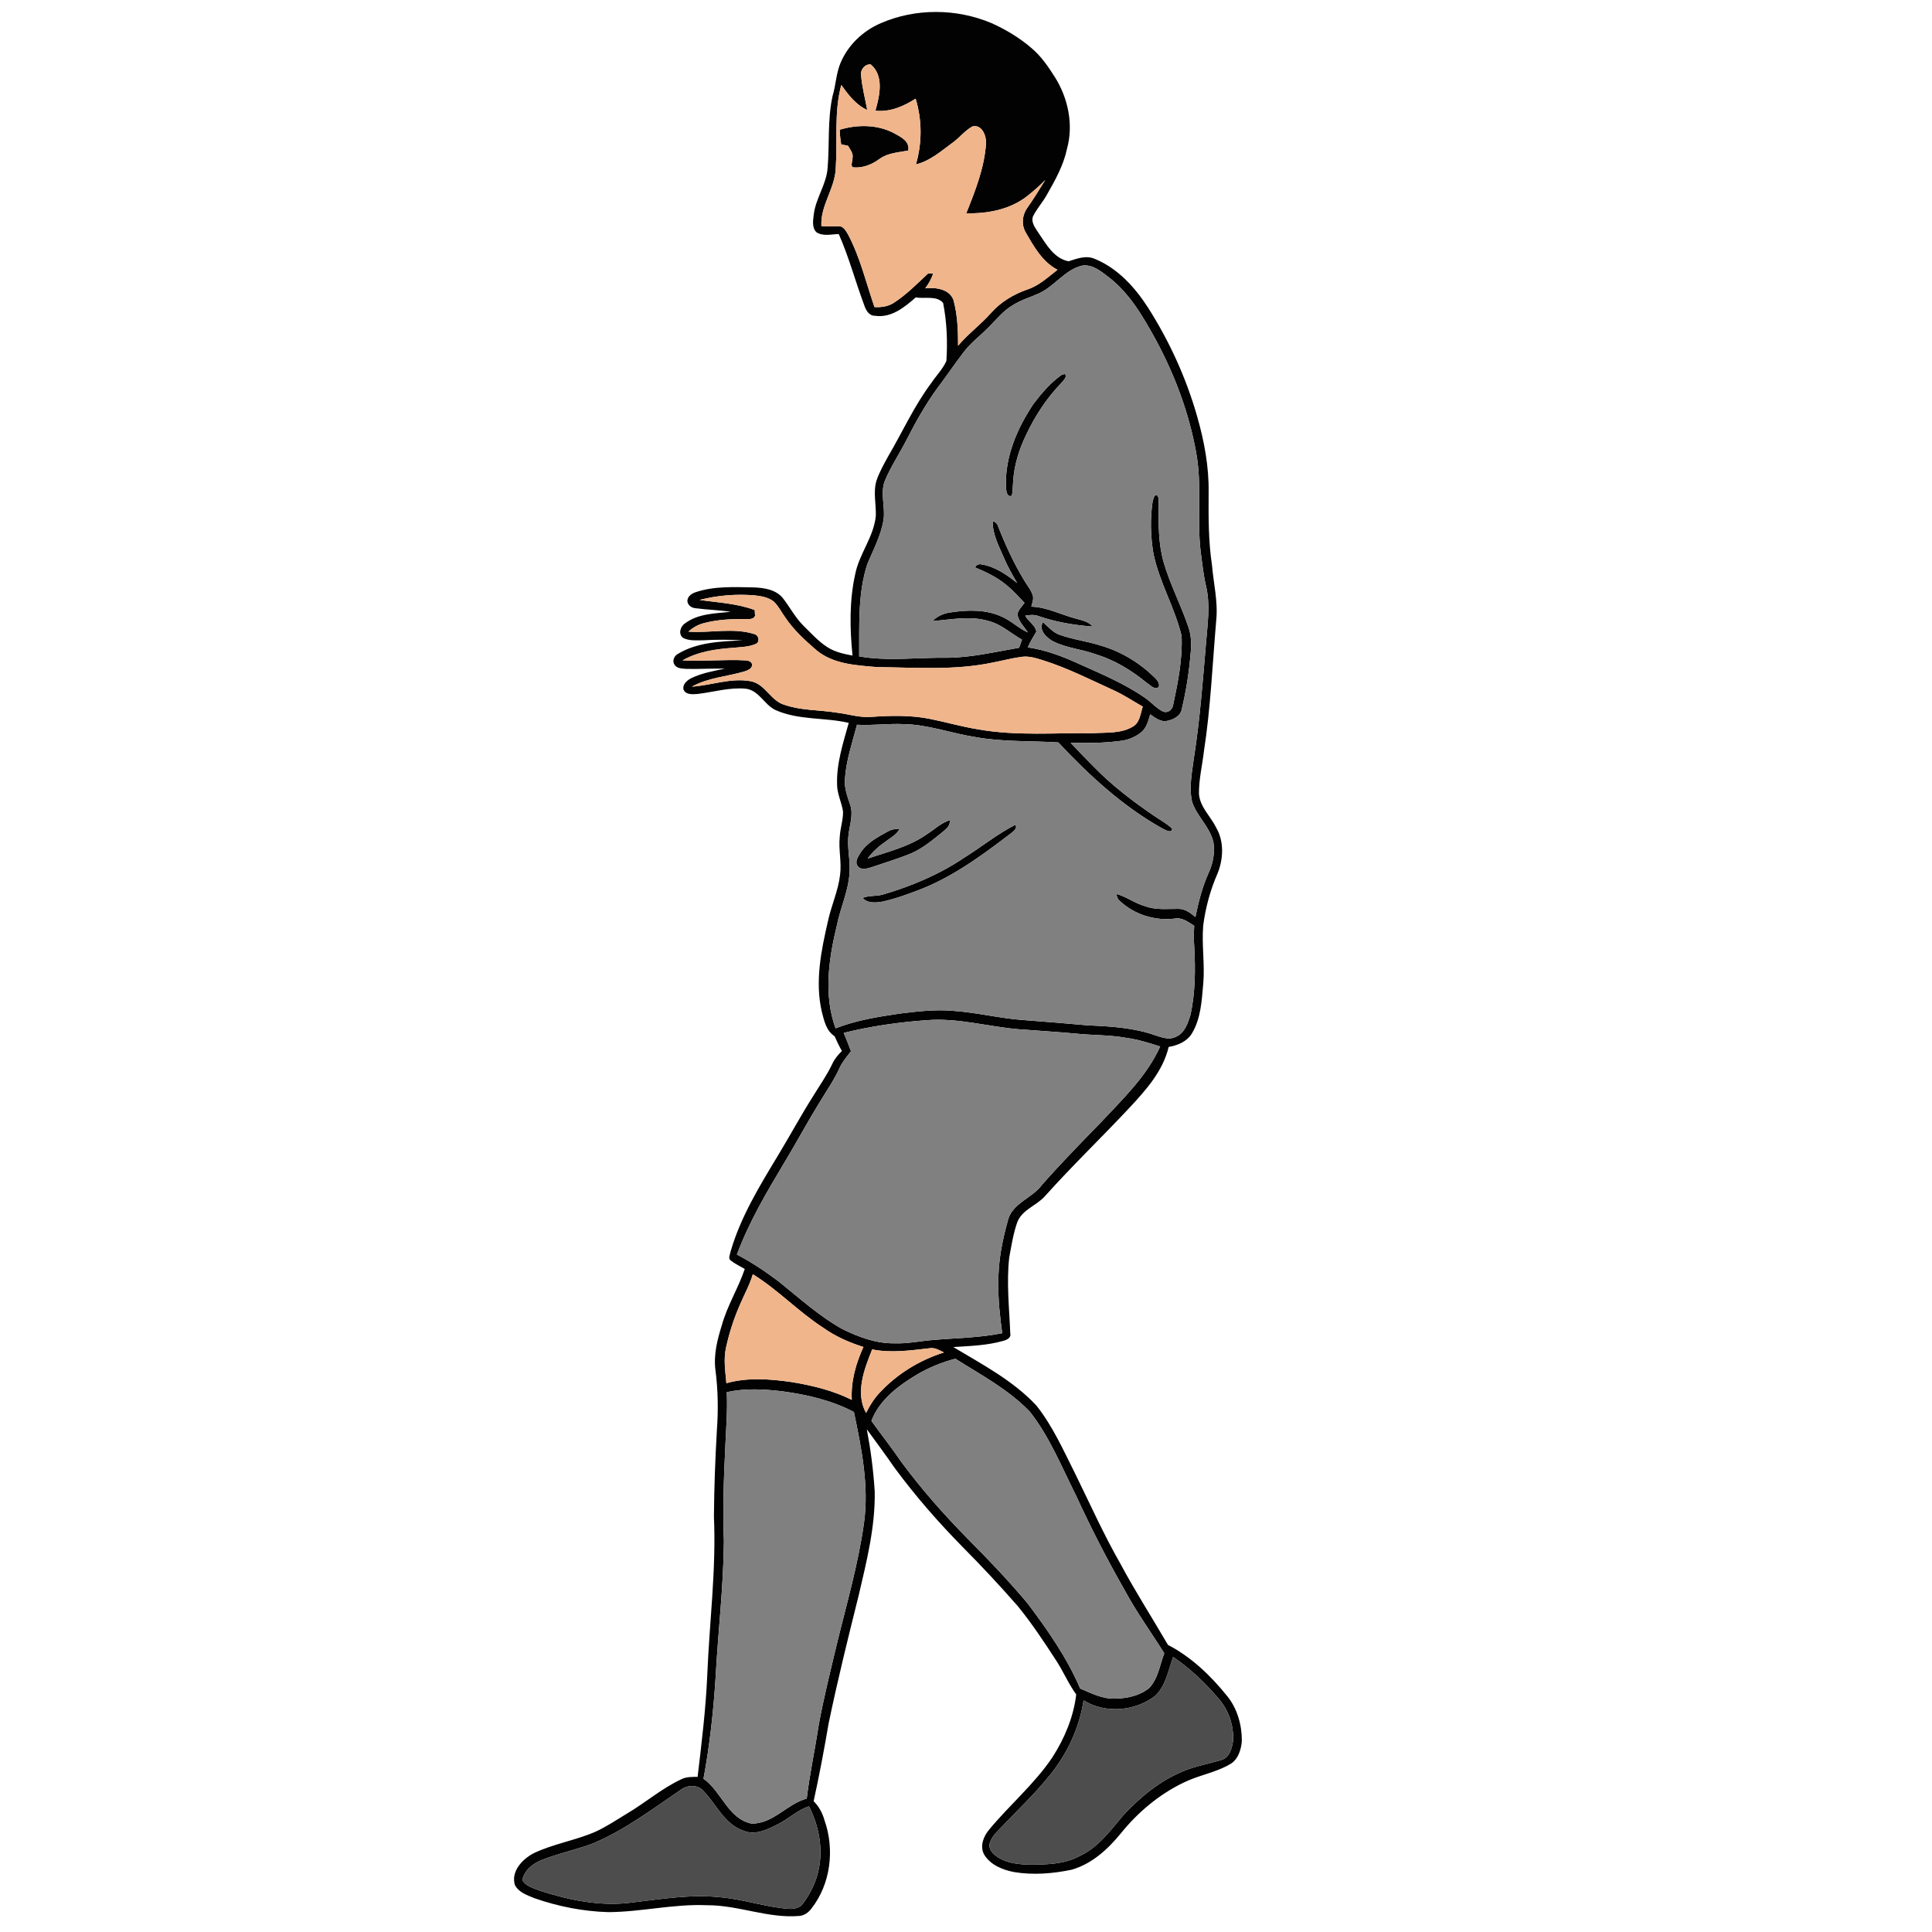 <?xml version="1.0" encoding="UTF-8" ?>
<!DOCTYPE svg PUBLIC "-//W3C//DTD SVG 1.1//EN" "http://www.w3.org/Graphics/SVG/1.1/DTD/svg11.dtd">
<svg width="1000pt" height="1000pt" viewBox="0 0 1000 1000" version="1.1" xmlns="http://www.w3.org/2000/svg">
	<g id="#020202ff">
		<path fill="#020202" opacity="1.00"
			d=" M 455.94 11.98 C 473.92 4.19 495.01 4.35 513.04 11.90 C 520.59 15.26 527.76 19.58 534.02 24.99 C 538.96 29.16 542.62 34.58 546.06 39.99 C 552.86 50.85 555.73 64.50 552.28 76.99 C 550.50 85.56 546.16 93.27 541.87 100.79 C 539.71 104.70 536.62 108.03 534.65 112.04 C 533.50 115.41 536.21 118.37 537.85 121.04 C 541.72 126.78 545.69 133.81 553.09 135.24 C 557.49 133.84 562.25 131.98 566.82 134.06 C 578.44 138.85 587.33 148.57 594.04 158.95 C 605.17 176.35 613.84 195.34 619.55 215.20 C 623.27 228.11 625.80 241.49 625.58 254.97 C 625.52 267.49 625.44 280.08 627.32 292.50 C 628.12 302.01 630.51 311.44 629.52 321.04 C 627.57 343.71 626.62 366.48 623.13 388.98 C 622.28 396.31 620.47 403.57 620.59 410.98 C 621.12 417.83 626.70 422.58 629.54 428.48 C 633.67 435.63 633.23 444.66 630.19 452.13 C 626.44 460.66 624.00 469.76 622.78 478.99 C 621.94 489.00 623.68 499.04 622.81 509.07 C 622.01 517.87 621.61 527.20 616.89 534.96 C 614.35 539.13 609.52 541.12 604.90 541.90 C 601.94 554.43 593.05 564.32 584.50 573.49 C 570.14 588.82 554.97 603.38 540.95 619.04 C 536.59 624.03 529.10 626.02 526.55 632.59 C 524.47 638.49 523.51 644.73 522.38 650.87 C 520.90 663.92 522.41 677.04 522.91 690.10 C 523.50 692.52 521.01 693.59 519.12 694.07 C 510.78 696.44 502.03 696.67 493.43 697.23 C 508.44 706.24 524.38 714.57 536.46 727.53 C 545.02 738.33 550.61 751.09 556.78 763.32 C 564.31 778.69 571.32 794.32 579.81 809.19 C 587.50 823.58 596.33 837.31 604.53 851.39 C 616.63 857.68 626.67 867.30 635.17 877.87 C 640.45 884.36 642.81 892.85 642.78 901.12 C 642.42 905.73 640.78 911.02 636.39 913.30 C 628.96 917.59 620.29 918.87 612.64 922.67 C 599.92 928.78 588.85 938.12 580.03 949.08 C 573.35 957.25 565.09 964.77 554.74 967.75 C 544.96 969.79 534.78 970.63 524.88 968.98 C 518.89 967.85 512.49 965.23 509.29 959.74 C 507.09 955.43 509.09 950.41 512.00 946.99 C 522.54 934.24 535.39 923.44 544.68 909.65 C 551.02 899.79 555.66 888.75 557.05 877.05 C 553.02 871.50 550.39 865.12 546.63 859.41 C 540.38 849.77 534.01 840.17 526.75 831.26 C 517.57 820.79 508.08 810.58 498.25 800.71 C 485.66 787.89 473.80 774.33 463.13 759.87 C 458.44 753.09 453.53 746.46 448.67 739.80 C 450.67 750.42 452.08 761.16 452.75 771.95 C 453.09 790.24 448.57 808.14 444.44 825.83 C 438.94 847.84 433.49 869.86 428.89 892.07 C 426.59 905.53 424.06 918.96 421.14 932.30 C 423.91 935.01 425.72 938.48 426.77 942.19 C 432.12 957.34 429.94 975.30 419.87 988.02 C 418.41 989.91 416.33 991.43 413.89 991.68 C 397.62 993.10 382.19 986.07 365.99 986.14 C 348.87 985.38 332.05 989.61 314.98 989.72 C 301.91 989.36 288.91 986.80 276.59 982.49 C 272.86 980.96 268.39 979.46 266.48 975.61 C 264.41 968.53 270.46 962.20 276.28 959.20 C 286.45 954.36 297.78 952.62 308.10 948.15 C 313.91 945.52 319.20 941.91 324.65 938.63 C 334.19 932.98 342.66 925.57 352.77 920.89 C 355.35 919.61 358.27 919.71 361.08 919.72 C 363.15 902.19 365.32 884.64 366.08 866.98 C 367.19 839.66 370.75 812.40 369.53 785.03 C 369.63 770.03 370.21 755.05 371.07 740.08 C 371.82 729.76 371.65 719.38 370.31 709.13 C 369.29 701.20 371.29 693.35 373.65 685.85 C 376.46 675.72 382.15 666.74 385.49 656.82 C 383.09 655.43 380.57 654.23 378.37 652.54 C 376.70 651.54 377.85 649.41 378.09 648.00 C 383.26 629.93 393.22 613.78 402.84 597.81 C 408.90 587.81 414.45 577.52 420.70 567.64 C 424.11 562.03 427.95 556.67 430.77 550.72 C 431.93 548.14 433.77 545.97 435.76 543.99 C 434.36 541.51 433.14 538.94 431.99 536.35 C 427.74 533.64 426.60 528.47 425.43 523.93 C 421.72 508.30 424.99 492.17 428.54 476.83 C 430.26 468.73 433.87 461.10 434.82 452.83 C 435.70 446.24 433.94 439.66 434.66 433.07 C 434.89 428.67 436.45 424.43 436.35 420.02 C 435.64 415.29 433.27 410.90 433.27 406.05 C 432.92 395.11 436.41 384.56 439.31 374.16 C 426.79 371.24 413.38 372.87 401.43 367.53 C 395.59 364.83 392.88 357.31 386.05 356.48 C 377.61 355.65 369.38 358.23 361.08 359.19 C 358.59 359.36 355.08 359.75 353.82 357.00 C 353.11 354.18 355.69 352.07 357.93 350.96 C 363.37 348.34 369.40 347.29 375.27 346.10 C 368.52 345.92 361.78 346.40 355.03 346.21 C 352.93 346.01 350.18 346.04 349.04 343.89 C 347.87 342.08 348.94 339.65 350.63 338.59 C 360.75 332.39 372.96 332.01 384.47 331.43 C 377.64 331.05 370.81 331.01 363.99 331.41 C 360.56 331.41 356.86 331.81 353.70 330.25 C 350.86 328.38 352.11 324.17 354.63 322.61 C 361.37 317.56 370.19 317.53 378.22 316.68 C 372.17 315.75 366.03 315.62 359.96 314.81 C 357.89 314.67 355.91 313.20 355.78 311.01 C 355.89 308.51 358.23 307.08 360.37 306.42 C 369.94 303.30 380.15 303.87 390.07 304.04 C 395.50 304.23 401.68 305.14 405.28 309.68 C 408.93 314.41 411.72 319.82 416.03 324.04 C 419.91 327.83 423.57 331.95 428.16 334.91 C 432.09 337.46 436.72 338.50 441.26 339.32 C 439.85 325.33 439.58 311.00 442.65 297.20 C 444.74 286.60 452.33 277.84 453.33 266.93 C 453.51 260.88 451.86 254.67 453.68 248.73 C 455.13 244.46 457.36 240.52 459.50 236.57 C 467.06 223.76 473.14 210.06 482.12 198.13 C 484.65 194.34 488.01 190.99 489.85 186.82 C 490.51 176.81 490.09 166.61 488.15 156.78 C 484.78 152.83 478.59 154.78 473.99 153.93 C 468.18 159.04 461.28 164.67 452.97 163.45 C 449.69 163.52 448.13 160.41 447.25 157.76 C 442.71 145.61 439.40 133.02 434.14 121.14 C 430.36 121.24 426.07 122.42 422.66 120.26 C 420.12 117.91 420.85 113.97 421.22 110.89 C 422.27 102.56 427.71 95.49 428.36 87.07 C 429.42 74.64 428.25 61.99 430.93 49.72 C 432.66 43.98 432.77 37.81 435.19 32.26 C 439.11 23.11 446.84 15.88 455.94 11.98 M 445.69 38.85 C 446.15 44.97 447.79 50.90 448.86 56.92 C 443.08 54.35 439.05 49.01 435.44 43.99 C 431.65 58.02 433.55 72.72 432.58 87.04 C 432.24 97.57 424.52 106.34 425.16 117.04 C 428.41 117.34 431.67 117.03 434.93 117.15 C 437.09 117.72 438.11 119.98 439.15 121.74 C 445.28 133.49 448.34 146.48 452.62 158.94 C 456.11 159.13 459.72 158.68 462.70 156.69 C 469.25 152.45 474.74 146.82 480.41 141.52 C 481.05 141.52 482.34 141.51 482.99 141.51 C 482.15 144.34 480.66 146.89 478.90 149.24 C 484.24 148.66 491.41 149.48 493.53 155.33 C 495.60 162.99 495.93 171.04 495.90 178.94 C 501.08 172.79 507.63 168.01 512.95 161.99 C 517.99 156.25 524.71 152.29 531.87 149.79 C 537.85 147.82 542.47 143.41 547.35 139.64 C 539.49 135.54 535.10 127.57 530.84 120.19 C 528.60 116.30 529.09 111.30 531.65 107.69 C 534.98 102.97 538.02 98.06 541.04 93.13 C 538.07 96.16 534.90 98.99 531.56 101.59 C 522.72 108.49 511.12 110.66 500.14 110.39 C 504.82 98.69 509.58 86.74 510.38 74.03 C 510.49 70.13 508.24 64.37 503.40 65.41 C 499.43 67.54 496.64 71.33 492.98 73.93 C 487.07 78.23 481.37 83.35 474.08 85.09 C 477.33 73.99 477.29 62.12 473.93 51.05 C 467.77 55.04 460.62 58.11 453.12 57.30 C 455.27 49.60 457.72 39.29 450.70 33.35 C 447.76 33.02 445.26 36.02 445.69 38.85 M 537.72 151.88 C 533.15 153.95 528.25 155.32 524.02 158.08 C 519.10 161.01 515.55 165.58 511.55 169.56 C 507.25 173.91 502.26 177.60 498.59 182.53 C 493.97 188.61 489.71 194.94 485.09 201.02 C 479.07 209.31 474.04 218.26 469.38 227.38 C 465.69 234.66 461.07 241.46 457.94 249.02 C 455.55 255.45 458.28 262.31 457.34 268.91 C 456.04 277.08 452.08 284.43 448.93 291.96 C 443.90 307.36 444.85 323.78 444.71 339.75 C 459.71 342.36 474.88 340.23 489.98 340.46 C 502.68 340.41 515.06 337.40 527.50 335.26 C 527.99 333.87 528.49 332.48 528.99 331.09 C 523.15 327.83 518.11 322.96 511.43 321.37 C 501.98 318.60 492.18 320.74 482.63 321.46 C 485.12 318.92 488.44 317.44 491.95 317.00 C 500.82 315.60 510.39 315.37 518.71 319.27 C 523.51 321.36 527.23 325.26 532.04 327.34 C 530.07 324.34 527.21 321.66 526.61 317.98 C 527.01 315.62 529.01 313.95 530.28 312.01 C 527.22 308.94 524.40 305.62 521.01 302.90 C 516.18 298.84 510.46 296.10 504.68 293.69 C 505.34 292.42 506.60 291.75 508.04 292.14 C 515.07 293.20 521.06 297.47 526.49 301.80 C 523.94 297.46 521.48 293.07 519.50 288.45 C 516.93 282.43 513.64 276.39 513.82 269.66 C 515.09 270.14 516.21 270.97 516.58 272.35 C 520.44 282.12 524.81 291.72 530.30 300.69 C 531.75 303.15 533.71 305.38 534.56 308.15 C 535.16 310.13 534.24 312.09 533.81 314.00 C 541.83 314.24 549.04 318.10 556.66 320.13 C 559.84 321.04 563.35 321.65 565.63 324.30 C 556.03 323.60 546.39 321.98 537.27 318.80 C 535.12 318.01 532.84 318.31 530.65 318.67 C 532.20 321.66 535.92 323.55 536.41 326.95 C 534.88 329.63 533.17 332.21 531.99 335.08 C 540.95 336.37 549.50 339.54 557.71 343.27 C 569.68 348.68 581.95 353.72 592.77 361.28 C 596.00 363.47 598.51 366.65 602.08 368.33 C 604.79 369.28 607.14 366.96 607.32 364.34 C 609.79 352.82 612.11 340.99 611.59 329.17 C 608.09 314.42 599.93 301.15 596.96 286.23 C 595.50 277.37 595.27 268.24 596.62 259.36 C 597.09 258.25 597.27 255.58 599.18 256.59 C 599.90 257.93 599.69 259.52 599.77 260.99 C 599.58 271.18 599.53 281.59 602.43 291.46 C 605.81 302.87 611.39 313.45 615.17 324.72 C 616.49 328.63 616.72 332.82 616.38 336.92 C 615.59 347.01 614.07 357.05 611.72 366.89 C 611.16 370.56 607.36 372.55 604.04 373.13 C 600.68 373.84 597.91 371.51 595.36 369.73 C 594.36 372.96 593.56 376.56 590.88 378.87 C 588.04 381.25 584.51 382.79 580.86 383.37 C 572.02 384.60 563.07 384.71 554.16 384.47 C 558.07 388.69 562.09 392.82 566.15 396.89 C 575.58 406.61 586.42 414.82 597.58 422.42 C 600.66 424.54 604.05 426.28 606.73 428.94 C 606.37 431.64 603.39 429.51 601.99 429.02 C 581.36 417.56 563.82 401.43 547.79 384.29 C 533.51 383.38 519.09 384.09 504.95 381.52 C 492.57 379.62 480.63 375.09 468.01 374.81 C 459.86 374.41 451.73 375.59 443.58 375.13 C 441.15 384.32 438.01 393.46 437.35 403.01 C 436.87 407.79 438.64 412.31 440.12 416.76 C 441.74 421.77 439.78 426.90 439.23 431.92 C 438.30 438.66 440.28 445.37 439.71 452.11 C 439.07 461.43 434.93 470.00 433.14 479.09 C 428.93 496.40 426.24 515.08 432.49 532.27 C 443.26 528.01 454.78 526.24 466.17 524.57 C 475.09 523.47 484.10 522.42 493.09 523.19 C 505.50 524.01 517.61 527.16 530.01 528.00 C 541.09 528.84 552.16 529.74 563.22 530.73 C 574.91 531.22 586.80 531.94 597.93 535.86 C 601.36 536.98 605.19 538.44 608.67 536.63 C 613.24 534.70 614.83 529.58 616.21 525.25 C 618.69 513.70 618.80 501.78 618.13 490.03 C 617.88 486.42 617.92 482.80 618.12 479.19 C 615.04 477.27 611.89 474.73 608.01 475.46 C 597.81 476.72 587.15 473.40 579.64 466.35 C 578.45 465.48 578.15 464.01 577.78 462.69 C 583.10 464.09 587.52 467.67 592.86 469.08 C 598.38 471.13 604.30 470.36 610.04 470.42 C 613.47 470.38 616.23 472.61 618.76 474.65 C 620.32 466.78 622.35 458.96 625.65 451.63 C 627.88 446.75 628.91 441.24 628.05 435.91 C 626.26 428.00 619.45 422.53 616.98 414.93 C 615.36 407.31 617.01 399.53 618.02 391.94 C 621.08 372.40 622.55 352.67 624.22 332.98 C 625.00 323.27 626.51 313.37 624.32 303.73 C 622.92 297.88 622.30 291.89 621.51 285.94 C 619.37 268.68 622.32 251.15 619.08 233.98 C 615.40 213.62 608.03 194.01 598.22 175.83 C 591.67 163.93 584.65 151.71 573.67 143.33 C 569.75 140.30 565.31 136.66 560.01 137.50 C 551.08 139.72 545.86 148.17 537.72 151.88 M 362.07 310.53 C 371.63 311.91 381.51 312.32 390.64 315.76 C 390.72 316.75 390.78 317.74 390.81 318.74 C 390.11 320.66 387.69 320.42 386.06 320.48 C 378.80 320.29 371.45 320.68 364.39 322.52 C 361.36 323.27 358.61 324.85 356.29 326.93 C 367.69 327.79 379.48 324.67 390.64 328.26 C 392.78 328.93 393.42 332.15 391.31 333.26 C 387.62 334.89 383.48 334.89 379.53 335.30 C 370.51 335.93 361.28 337.26 353.30 341.80 C 364.21 342.42 375.16 341.20 386.07 341.82 C 387.44 341.91 388.95 342.43 389.31 343.93 C 389.39 346.08 387.11 346.92 385.46 347.50 C 376.38 350.21 366.52 350.71 358.12 355.41 C 368.29 354.74 378.34 350.70 388.62 352.61 C 396.16 354.05 398.92 362.88 406.16 364.85 C 414.77 367.81 423.99 367.40 432.88 368.84 C 438.91 369.53 444.82 371.56 450.96 371.06 C 460.98 370.36 471.14 370.11 481.06 372.04 C 489.68 373.76 498.14 376.25 506.83 377.60 C 526.40 380.99 546.31 379.25 566.05 379.49 C 572.81 379.05 580.17 379.76 586.22 376.17 C 590.01 374.14 590.27 369.37 591.50 365.74 C 586.53 362.93 581.77 359.73 576.56 357.35 C 564.53 351.87 552.70 345.82 540.06 341.83 C 536.47 340.73 532.76 339.46 528.96 339.96 C 523.86 340.62 518.89 341.97 513.84 342.93 C 494.19 347.09 473.99 345.50 454.07 345.29 C 443.21 344.38 431.28 343.82 422.52 336.50 C 416.64 331.40 410.79 326.09 406.44 319.58 C 404.47 316.88 403.00 313.78 400.58 311.44 C 397.85 309.19 394.22 308.60 390.82 308.18 C 381.19 307.34 371.44 308.13 362.07 310.53 M 436.71 534.62 C 438.01 537.76 439.28 540.91 440.47 544.10 C 438.44 546.82 436.14 549.39 434.70 552.49 C 431.79 559.01 427.62 564.85 423.98 570.96 C 417.82 580.94 412.30 591.29 406.24 601.32 C 396.98 616.78 387.72 632.39 381.43 649.36 C 388.98 653.31 396.10 658.06 402.90 663.18 C 413.65 671.78 423.92 681.19 436.01 687.93 C 444.41 692.07 453.53 695.46 463.02 695.30 C 469.78 695.57 476.41 694.05 483.12 693.56 C 495.00 692.53 507.01 692.44 518.74 690.05 C 517.58 681.41 516.54 672.72 516.79 663.99 C 516.55 652.72 518.92 641.56 521.93 630.77 C 524.79 622.37 534.39 620.03 539.30 613.30 C 549.09 602.16 559.49 591.57 569.83 580.94 C 581.16 568.82 593.57 557.04 600.51 541.67 C 594.79 539.85 589.04 538.01 583.07 537.21 C 574.47 535.63 565.69 535.90 557.02 535.00 C 546.99 534.07 536.93 533.48 526.88 532.70 C 511.24 531.34 495.81 526.81 480.00 528.02 C 465.43 529.06 450.89 531.10 436.71 534.62 M 383.12 675.03 C 379.92 682.22 377.49 689.76 375.80 697.45 C 374.42 703.55 375.44 709.80 375.98 715.94 C 387.08 712.82 398.77 713.78 410.03 715.40 C 420.63 717.16 431.23 719.75 440.89 724.57 C 440.35 715.09 443.00 705.73 446.91 697.18 C 439.46 694.87 432.26 691.66 425.90 687.10 C 413.13 678.82 402.63 667.54 389.66 659.55 C 388.08 664.95 385.31 669.87 383.12 675.03 M 451.44 698.44 C 447.37 708.59 442.54 720.93 448.27 731.34 C 450.12 727.66 452.27 724.11 455.09 721.09 C 464.14 711.27 475.87 704.02 488.59 700.02 C 486.20 698.89 483.77 697.30 481.00 697.87 C 471.21 698.98 461.23 700.43 451.44 698.44 M 474.58 711.49 C 464.95 717.26 455.16 724.59 451.05 735.46 C 456.13 742.53 461.53 749.38 466.44 756.58 C 476.82 770.65 488.43 783.80 500.69 796.26 C 511.51 807.13 522.13 818.26 531.98 830.03 C 542.32 843.80 552.30 858.07 559.09 873.98 C 564.79 876.39 570.56 879.39 576.93 879.21 C 583.18 879.14 589.82 877.77 594.78 873.76 C 599.45 868.89 600.30 861.82 602.62 855.74 C 595.79 844.80 588.18 834.36 582.08 822.98 C 572.98 807.05 564.59 790.73 556.95 774.05 C 549.55 759.38 543.35 743.85 533.15 730.82 C 522.15 719.27 507.84 711.70 494.48 703.27 C 487.51 705.11 480.79 707.84 474.58 711.49 M 376.18 720.58 C 376.66 730.38 375.73 740.17 375.37 749.97 C 374.55 765.94 374.12 781.96 374.69 797.95 C 374.48 821.35 371.66 844.63 370.41 867.98 C 369.29 885.64 367.38 903.27 364.13 920.68 C 373.52 927.24 376.70 941.29 388.95 943.88 C 400.12 944.13 407.35 933.68 417.56 930.94 C 419.07 918.36 421.78 905.97 423.66 893.44 C 426.23 879.18 429.79 865.12 433.14 851.02 C 438.20 830.16 444.27 809.48 447.22 788.17 C 449.85 768.93 445.90 749.63 441.99 730.85 C 430.51 724.82 417.69 721.85 404.92 720.14 C 395.39 719.00 385.62 718.50 376.18 720.58 M 607.24 857.66 C 604.66 864.55 603.46 872.56 597.88 877.82 C 587.51 885.78 572.08 887.11 560.86 880.10 C 558.68 894.41 552.33 907.94 543.18 919.09 C 535.77 928.32 527.18 936.48 519.02 945.02 C 516.46 947.80 513.25 950.38 512.25 954.19 C 511.55 956.78 513.51 959.10 515.46 960.56 C 520.73 964.54 527.61 965.08 533.99 965.16 C 542.36 965.05 551.14 964.84 558.68 960.73 C 568.65 956.22 575.03 947.01 581.93 938.97 C 590.68 929.77 600.78 921.47 612.66 916.68 C 618.85 914.05 625.54 913.02 631.93 911.00 C 636.39 910.02 637.64 904.87 638.26 900.99 C 638.66 892.91 635.77 884.68 630.30 878.68 C 623.52 870.77 615.89 863.50 607.24 857.66 M 352.98 925.97 C 338.20 936.03 323.76 946.98 307.23 954.05 C 298.46 957.38 289.21 959.27 280.48 962.71 C 275.89 964.50 271.45 968.00 270.38 973.04 C 271.94 976.34 276.26 977.25 279.42 978.62 C 294.85 983.59 311.29 986.97 327.52 984.68 C 342.61 982.92 357.80 980.34 373.02 982.03 C 385.20 983.08 396.86 987.35 409.08 988.05 C 411.40 988.02 414.03 987.44 415.47 985.46 C 419.33 980.31 422.33 974.40 423.64 968.06 C 426.20 956.91 423.83 945.03 418.74 934.95 C 412.64 936.91 408.07 941.63 402.35 944.34 C 396.95 947.09 390.59 950.22 384.55 947.46 C 374.82 944.04 370.77 933.82 364.04 926.92 C 361.31 923.77 356.29 923.81 352.98 925.97 Z" />
		<path fill="#020202" opacity="1.00"
			d=" M 434.63 67.14 C 443.66 64.42 453.77 64.39 462.32 68.71 C 465.91 70.73 471.01 72.87 470.11 77.93 C 465.07 78.88 459.58 79.13 455.28 82.24 C 451.33 85.17 446.30 87.23 441.33 86.56 C 440.10 85.37 441.41 83.40 441.24 81.91 C 441.85 79.47 440.05 77.47 438.97 75.47 C 437.78 75.23 436.59 74.98 435.41 74.74 C 434.97 72.23 434.70 69.69 434.63 67.14 Z" />
		<path fill="#020202" opacity="1.00"
			d=" M 549.31 194.15 C 549.77 193.98 550.70 193.65 551.16 193.49 C 552.65 195.25 550.19 197.00 549.24 198.34 C 541.69 206.12 535.73 215.31 531.12 225.09 C 527.50 232.55 524.97 240.63 524.42 248.94 C 524.21 251.49 524.24 254.07 523.75 256.59 C 520.98 257.64 520.82 253.77 520.67 251.97 C 520.09 236.50 526.49 221.65 534.96 209.01 C 539.11 203.53 543.71 198.17 549.31 194.15 Z" />
		<path fill="#020202" opacity="1.00"
			d=" M 545.01 331.93 C 541.67 330.04 537.43 326.14 539.81 322.01 C 542.52 324.37 544.92 327.34 548.44 328.55 C 555.39 331.09 562.83 331.87 569.85 334.20 C 580.49 337.26 590.13 343.24 597.97 351.01 C 599.15 352.22 600.36 353.80 599.77 355.61 C 597.47 357.29 595.40 354.52 593.53 353.42 C 585.76 347.02 577.02 341.68 567.35 338.71 C 560.03 336.04 552.01 335.46 545.01 331.93 Z" />
		<path fill="#020202" opacity="1.00"
			d=" M 479.77 431.78 C 483.68 429.33 487.06 425.93 491.56 424.53 C 492.07 427.92 488.83 429.74 486.65 431.64 C 481.42 435.92 476.01 440.18 469.60 442.53 C 463.49 444.89 457.21 446.78 451.02 448.91 C 448.73 449.62 445.54 450.56 443.88 448.20 C 442.32 445.93 444.15 443.33 445.39 441.40 C 448.65 436.26 454.16 433.31 459.35 430.48 C 461.25 429.32 463.47 429.02 465.67 428.94 C 464.23 432.00 461.07 433.51 458.53 435.49 C 454.93 437.94 451.64 440.86 449.09 444.40 C 459.54 440.85 470.63 438.28 479.77 431.78 Z" />
		<path fill="#020202" opacity="1.00"
			d=" M 499.02 443.96 C 508.00 438.40 516.23 431.59 525.69 426.84 C 526.63 429.22 524.23 430.46 522.72 431.74 C 507.83 443.09 492.47 454.36 474.79 460.97 C 468.99 463.16 463.11 465.28 457.04 466.62 C 453.50 467.27 449.12 467.72 446.44 464.78 C 449.79 463.38 453.53 464.00 456.98 463.02 C 471.79 458.67 486.19 452.62 499.02 443.96 Z" />
	</g>
	<g id="#f0b58bff">
		<path fill="#f0b58b" opacity="1.00"
			d=" M 445.69 38.85 C 445.26 36.02 447.76 33.02 450.70 33.35 C 457.72 39.29 455.27 49.60 453.12 57.30 C 460.62 58.11 467.77 55.04 473.93 51.05 C 477.29 62.12 477.33 73.99 474.08 85.09 C 481.37 83.35 487.07 78.23 492.98 73.93 C 496.64 71.33 499.43 67.54 503.40 65.41 C 508.24 64.37 510.49 70.13 510.38 74.03 C 509.58 86.74 504.82 98.69 500.14 110.39 C 511.12 110.66 522.72 108.49 531.56 101.59 C 534.90 98.99 538.07 96.16 541.04 93.13 C 538.02 98.06 534.98 102.97 531.65 107.69 C 529.09 111.30 528.60 116.30 530.84 120.19 C 535.10 127.57 539.49 135.54 547.35 139.64 C 542.47 143.41 537.85 147.82 531.87 149.79 C 524.71 152.29 517.99 156.25 512.95 161.99 C 507.63 168.01 501.08 172.79 495.90 178.94 C 495.93 171.04 495.60 162.99 493.53 155.33 C 491.41 149.48 484.24 148.66 478.90 149.24 C 480.66 146.89 482.15 144.34 482.99 141.51 C 482.34 141.51 481.05 141.52 480.41 141.52 C 474.74 146.82 469.25 152.45 462.70 156.69 C 459.72 158.68 456.11 159.13 452.62 158.94 C 448.34 146.48 445.28 133.49 439.15 121.74 C 438.11 119.98 437.09 117.72 434.93 117.15 C 431.67 117.03 428.41 117.34 425.16 117.04 C 424.52 106.34 432.24 97.57 432.58 87.04 C 433.55 72.72 431.65 58.02 435.44 43.99 C 439.05 49.01 443.08 54.35 448.86 56.92 C 447.79 50.90 446.15 44.97 445.69 38.85 M 434.63 67.14 C 434.70 69.69 434.97 72.23 435.41 74.74 C 436.59 74.98 437.78 75.23 438.97 75.47 C 440.05 77.47 441.85 79.47 441.24 81.91 C 441.41 83.40 440.10 85.37 441.33 86.56 C 446.30 87.23 451.33 85.17 455.28 82.24 C 459.58 79.13 465.07 78.88 470.11 77.93 C 471.01 72.87 465.91 70.73 462.32 68.71 C 453.77 64.39 443.66 64.42 434.63 67.14 Z" />
		<path fill="#f0b58b" opacity="1.00"
			d=" M 362.07 310.53 C 371.44 308.13 381.19 307.34 390.82 308.18 C 394.22 308.60 397.85 309.19 400.58 311.44 C 403.00 313.78 404.47 316.88 406.44 319.58 C 410.79 326.09 416.64 331.40 422.52 336.50 C 431.28 343.82 443.21 344.38 454.07 345.29 C 473.99 345.50 494.19 347.09 513.84 342.93 C 518.89 341.97 523.86 340.62 528.96 339.96 C 532.76 339.46 536.47 340.73 540.06 341.83 C 552.70 345.82 564.53 351.87 576.56 357.35 C 581.77 359.73 586.53 362.93 591.50 365.74 C 590.27 369.37 590.01 374.14 586.22 376.17 C 580.17 379.76 572.81 379.05 566.05 379.49 C 546.31 379.25 526.40 380.99 506.83 377.60 C 498.14 376.25 489.68 373.76 481.06 372.04 C 471.14 370.11 460.98 370.36 450.96 371.06 C 444.82 371.56 438.91 369.53 432.88 368.84 C 423.99 367.40 414.77 367.81 406.16 364.85 C 398.92 362.88 396.16 354.05 388.62 352.61 C 378.34 350.70 368.29 354.74 358.12 355.41 C 366.52 350.71 376.38 350.21 385.46 347.50 C 387.11 346.92 389.39 346.08 389.31 343.93 C 388.95 342.43 387.44 341.91 386.07 341.82 C 375.16 341.20 364.21 342.42 353.30 341.80 C 361.28 337.26 370.51 335.93 379.53 335.30 C 383.48 334.89 387.62 334.89 391.31 333.26 C 393.42 332.15 392.78 328.93 390.64 328.26 C 379.48 324.67 367.69 327.79 356.29 326.93 C 358.61 324.85 361.36 323.27 364.39 322.52 C 371.45 320.68 378.80 320.29 386.06 320.48 C 387.69 320.42 390.11 320.66 390.81 318.74 C 390.78 317.74 390.72 316.75 390.64 315.76 C 381.51 312.32 371.63 311.91 362.07 310.53 Z" />
		<path fill="#f0b58b" opacity="1.00"
			d=" M 383.12 675.03 C 385.31 669.87 388.08 664.95 389.66 659.55 C 402.63 667.54 413.13 678.82 425.90 687.10 C 432.26 691.66 439.46 694.87 446.91 697.18 C 443.00 705.73 440.35 715.09 440.89 724.57 C 431.23 719.75 420.63 717.16 410.03 715.40 C 398.77 713.78 387.08 712.82 375.98 715.94 C 375.44 709.80 374.42 703.55 375.80 697.45 C 377.49 689.76 379.92 682.22 383.12 675.03 Z" />
		<path fill="#f0b58b" opacity="1.00"
			d=" M 451.44 698.44 C 461.23 700.43 471.21 698.98 481.00 697.87 C 483.77 697.30 486.20 698.89 488.59 700.02 C 475.87 704.02 464.14 711.27 455.09 721.09 C 452.27 724.11 450.12 727.66 448.27 731.34 C 442.54 720.93 447.37 708.59 451.44 698.44 Z" />
	</g>
	<g id="#f11b27ff">
		<path fill="grey" opacity="1.00"
			d=" M 537.72 151.88 C 545.86 148.17 551.08 139.72 560.01 137.50 C 565.31 136.66 569.75 140.30 573.67 143.33 C 584.65 151.71 591.67 163.93 598.22 175.83 C 608.03 194.01 615.40 213.62 619.08 233.98 C 622.32 251.15 619.37 268.68 621.51 285.94 C 622.30 291.89 622.92 297.88 624.32 303.73 C 626.51 313.37 625.00 323.27 624.22 332.98 C 622.55 352.67 621.08 372.40 618.02 391.94 C 617.01 399.53 615.36 407.31 616.98 414.93 C 619.45 422.53 626.26 428.00 628.05 435.91 C 628.91 441.24 627.88 446.75 625.65 451.63 C 622.35 458.96 620.32 466.78 618.76 474.65 C 616.23 472.61 613.47 470.38 610.04 470.42 C 604.30 470.36 598.38 471.13 592.86 469.08 C 587.52 467.67 583.10 464.09 577.78 462.69 C 578.15 464.01 578.45 465.48 579.64 466.35 C 587.15 473.40 597.81 476.72 608.01 475.46 C 611.89 474.73 615.04 477.27 618.12 479.19 C 617.92 482.80 617.88 486.42 618.13 490.03 C 618.80 501.78 618.69 513.70 616.21 525.25 C 614.83 529.58 613.24 534.70 608.67 536.63 C 605.19 538.44 601.36 536.98 597.93 535.86 C 586.80 531.94 574.91 531.22 563.22 530.73 C 552.16 529.74 541.09 528.84 530.01 528.00 C 517.61 527.16 505.50 524.01 493.09 523.19 C 484.10 522.42 475.09 523.47 466.17 524.57 C 454.78 526.24 443.26 528.01 432.49 532.27 C 426.24 515.08 428.93 496.40 433.14 479.09 C 434.93 470.00 439.07 461.43 439.71 452.11 C 440.28 445.37 438.30 438.66 439.23 431.92 C 439.78 426.90 441.74 421.77 440.12 416.76 C 438.64 412.31 436.87 407.79 437.35 403.01 C 438.01 393.46 441.15 384.32 443.58 375.13 C 451.73 375.59 459.86 374.41 468.01 374.81 C 480.63 375.09 492.57 379.62 504.95 381.52 C 519.09 384.09 533.51 383.38 547.79 384.29 C 563.82 401.43 581.36 417.56 601.99 429.02 C 603.39 429.51 606.37 431.64 606.73 428.94 C 604.05 426.28 600.66 424.54 597.58 422.42 C 586.42 414.82 575.58 406.61 566.15 396.89 C 562.09 392.82 558.07 388.69 554.16 384.47 C 563.07 384.71 572.02 384.60 580.86 383.37 C 584.51 382.79 588.04 381.25 590.88 378.87 C 593.56 376.56 594.36 372.96 595.36 369.73 C 597.91 371.51 600.68 373.84 604.04 373.13 C 607.36 372.55 611.16 370.56 611.72 366.89 C 614.07 357.05 615.59 347.01 616.38 336.92 C 616.72 332.82 616.49 328.63 615.17 324.72 C 611.39 313.45 605.81 302.87 602.43 291.46 C 599.53 281.59 599.58 271.18 599.77 260.99 C 599.69 259.52 599.90 257.93 599.18 256.59 C 597.27 255.58 597.09 258.25 596.62 259.36 C 595.27 268.24 595.50 277.37 596.96 286.23 C 599.93 301.15 608.09 314.42 611.59 329.17 C 612.11 340.99 609.79 352.82 607.32 364.34 C 607.14 366.96 604.79 369.28 602.08 368.33 C 598.51 366.65 596.00 363.47 592.77 361.28 C 581.95 353.72 569.68 348.68 557.71 343.27 C 549.50 339.54 540.95 336.37 531.99 335.08 C 533.17 332.21 534.88 329.63 536.41 326.95 C 535.92 323.55 532.20 321.66 530.65 318.67 C 532.84 318.31 535.12 318.01 537.27 318.80 C 546.39 321.98 556.03 323.60 565.63 324.30 C 563.35 321.65 559.84 321.04 556.66 320.13 C 549.04 318.10 541.83 314.24 533.81 314.00 C 534.24 312.09 535.16 310.13 534.56 308.15 C 533.71 305.38 531.75 303.15 530.30 300.69 C 524.81 291.72 520.44 282.12 516.58 272.35 C 516.21 270.97 515.09 270.14 513.82 269.66 C 513.64 276.39 516.93 282.43 519.50 288.45 C 521.48 293.07 523.94 297.46 526.49 301.80 C 521.06 297.47 515.07 293.20 508.04 292.14 C 506.60 291.75 505.34 292.42 504.68 293.69 C 510.46 296.10 516.18 298.84 521.01 302.90 C 524.40 305.62 527.22 308.94 530.28 312.01 C 529.01 313.95 527.01 315.62 526.61 317.98 C 527.21 321.66 530.07 324.34 532.04 327.34 C 527.23 325.26 523.51 321.36 518.71 319.27 C 510.39 315.37 500.82 315.60 491.95 317.00 C 488.44 317.44 485.12 318.92 482.63 321.46 C 492.18 320.74 501.98 318.60 511.43 321.37 C 518.11 322.96 523.15 327.83 528.99 331.09 C 528.49 332.48 527.99 333.87 527.50 335.26 C 515.06 337.40 502.68 340.41 489.98 340.46 C 474.88 340.23 459.71 342.36 444.71 339.75 C 444.85 323.78 443.90 307.36 448.93 291.96 C 452.08 284.43 456.04 277.08 457.34 268.91 C 458.28 262.31 455.55 255.45 457.94 249.02 C 461.07 241.46 465.69 234.66 469.38 227.38 C 474.04 218.26 479.07 209.31 485.09 201.02 C 489.71 194.94 493.97 188.61 498.59 182.53 C 502.26 177.60 507.25 173.91 511.55 169.56 C 515.55 165.58 519.10 161.01 524.02 158.08 C 528.25 155.32 533.15 153.95 537.72 151.88 M 549.31 194.15 C 543.71 198.17 539.11 203.53 534.96 209.01 C 526.49 221.65 520.09 236.50 520.67 251.97 C 520.82 253.77 520.98 257.64 523.75 256.59 C 524.24 254.07 524.21 251.49 524.42 248.94 C 524.97 240.63 527.50 232.55 531.12 225.09 C 535.73 215.31 541.69 206.12 549.24 198.34 C 550.19 197.00 552.65 195.25 551.16 193.49 C 550.70 193.65 549.77 193.98 549.31 194.15 M 545.01 331.93 C 552.01 335.46 560.03 336.04 567.35 338.71 C 577.02 341.68 585.76 347.02 593.53 353.42 C 595.40 354.52 597.47 357.29 599.77 355.61 C 600.36 353.80 599.15 352.22 597.97 351.01 C 590.13 343.24 580.49 337.26 569.85 334.20 C 562.83 331.87 555.39 331.09 548.44 328.55 C 544.92 327.34 542.52 324.37 539.81 322.01 C 537.43 326.14 541.67 330.04 545.01 331.93 M 479.77 431.78 C 470.63 438.28 459.54 440.85 449.09 444.40 C 451.64 440.86 454.93 437.94 458.53 435.49 C 461.07 433.51 464.23 432.00 465.67 428.94 C 463.47 429.02 461.25 429.32 459.35 430.48 C 454.16 433.31 448.65 436.26 445.39 441.40 C 444.15 443.33 442.32 445.93 443.88 448.20 C 445.54 450.56 448.73 449.62 451.02 448.91 C 457.21 446.78 463.49 444.89 469.60 442.53 C 476.01 440.18 481.42 435.92 486.65 431.64 C 488.83 429.74 492.07 427.92 491.56 424.53 C 487.06 425.93 483.68 429.33 479.77 431.78 M 499.02 443.96 C 486.19 452.62 471.79 458.67 456.98 463.02 C 453.53 464.00 449.79 463.38 446.44 464.78 C 449.12 467.72 453.50 467.27 457.04 466.62 C 463.11 465.28 468.99 463.16 474.79 460.97 C 492.47 454.36 507.83 443.09 522.72 431.74 C 524.23 430.46 526.63 429.22 525.69 426.84 C 516.23 431.59 508.00 438.40 499.02 443.96 Z" />
	</g>
	<g id="#2b3dcdff">
		<path fill="grey" opacity="1.00"
			d=" M 436.71 534.62 C 450.89 531.10 465.43 529.06 480.00 528.02 C 495.81 526.81 511.24 531.34 526.88 532.70 C 536.93 533.48 546.99 534.07 557.02 535.00 C 565.69 535.90 574.47 535.63 583.07 537.21 C 589.04 538.01 594.79 539.85 600.51 541.67 C 593.57 557.04 581.16 568.82 569.83 580.94 C 559.49 591.57 549.09 602.16 539.30 613.30 C 534.39 620.03 524.79 622.37 521.93 630.77 C 518.92 641.56 516.55 652.72 516.79 663.99 C 516.54 672.72 517.58 681.41 518.74 690.05 C 507.01 692.44 495.00 692.53 483.12 693.56 C 476.41 694.05 469.78 695.57 463.02 695.30 C 453.53 695.46 444.41 692.07 436.01 687.93 C 423.92 681.19 413.65 671.78 402.90 663.18 C 396.10 658.06 388.98 653.31 381.43 649.36 C 387.72 632.39 396.98 616.78 406.24 601.32 C 412.30 591.29 417.82 580.94 423.98 570.96 C 427.62 564.85 431.79 559.01 434.70 552.49 C 436.14 549.39 438.44 546.82 440.47 544.10 C 439.28 540.91 438.01 537.76 436.71 534.62 Z" />
		<path fill="grey" opacity="1.00"
			d=" M 474.58 711.49 C 480.79 707.84 487.51 705.11 494.48 703.27 C 507.84 711.70 522.15 719.27 533.15 730.82 C 543.35 743.85 549.55 759.38 556.95 774.05 C 564.59 790.73 572.98 807.05 582.08 822.98 C 588.18 834.36 595.79 844.80 602.62 855.74 C 600.30 861.82 599.45 868.89 594.78 873.76 C 589.82 877.77 583.18 879.14 576.93 879.21 C 570.56 879.39 564.79 876.39 559.09 873.98 C 552.30 858.07 542.32 843.80 531.98 830.03 C 522.13 818.26 511.51 807.13 500.69 796.26 C 488.43 783.80 476.82 770.65 466.44 756.58 C 461.53 749.38 456.13 742.53 451.05 735.46 C 455.16 724.59 464.95 717.26 474.58 711.49 Z" />
		<path fill="grey" opacity="1.00"
			d=" M 376.18 720.58 C 385.62 718.50 395.39 719.00 404.92 720.14 C 417.69 721.85 430.51 724.82 441.99 730.85 C 445.90 749.63 449.85 768.93 447.22 788.17 C 444.27 809.48 438.20 830.16 433.14 851.02 C 429.79 865.12 426.23 879.18 423.66 893.44 C 421.78 905.97 419.07 918.36 417.56 930.94 C 407.35 933.68 400.12 944.13 388.95 943.88 C 376.70 941.29 373.52 927.24 364.13 920.68 C 367.38 903.27 369.29 885.64 370.41 867.98 C 371.66 844.63 374.48 821.35 374.69 797.95 C 374.12 781.96 374.55 765.94 375.37 749.97 C 375.73 740.17 376.66 730.38 376.18 720.58 Z" />
	</g>
	<g id="#4d4d4dff">
		<path fill="#4d4d4d" opacity="1.00"
			d=" M 607.24 857.66 C 615.89 863.50 623.52 870.77 630.30 878.68 C 635.77 884.68 638.66 892.91 638.26 900.99 C 637.64 904.87 636.39 910.02 631.93 911.00 C 625.54 913.02 618.85 914.05 612.66 916.68 C 600.78 921.47 590.68 929.77 581.93 938.97 C 575.03 947.01 568.65 956.22 558.68 960.73 C 551.14 964.84 542.36 965.05 533.99 965.16 C 527.61 965.08 520.73 964.54 515.46 960.56 C 513.51 959.10 511.55 956.78 512.25 954.19 C 513.25 950.38 516.46 947.80 519.02 945.02 C 527.18 936.48 535.77 928.32 543.18 919.09 C 552.33 907.94 558.68 894.41 560.86 880.10 C 572.08 887.11 587.51 885.78 597.88 877.82 C 603.46 872.56 604.66 864.55 607.24 857.66 Z" />
		<path fill="#4d4d4d" opacity="1.00"
			d=" M 352.98 925.97 C 356.29 923.81 361.31 923.77 364.04 926.92 C 370.77 933.82 374.82 944.04 384.55 947.46 C 390.59 950.22 396.95 947.09 402.35 944.34 C 408.07 941.63 412.64 936.91 418.74 934.95 C 423.83 945.03 426.20 956.91 423.64 968.06 C 422.33 974.40 419.33 980.31 415.47 985.46 C 414.03 987.44 411.40 988.02 409.08 988.05 C 396.86 987.35 385.20 983.08 373.02 982.03 C 357.80 980.34 342.61 982.92 327.52 984.68 C 311.29 986.97 294.85 983.59 279.42 978.62 C 276.26 977.25 271.94 976.34 270.38 973.04 C 271.45 968.00 275.89 964.50 280.48 962.71 C 289.21 959.27 298.46 957.38 307.23 954.05 C 323.76 946.98 338.20 936.03 352.98 925.97 Z" />
	</g>
</svg>